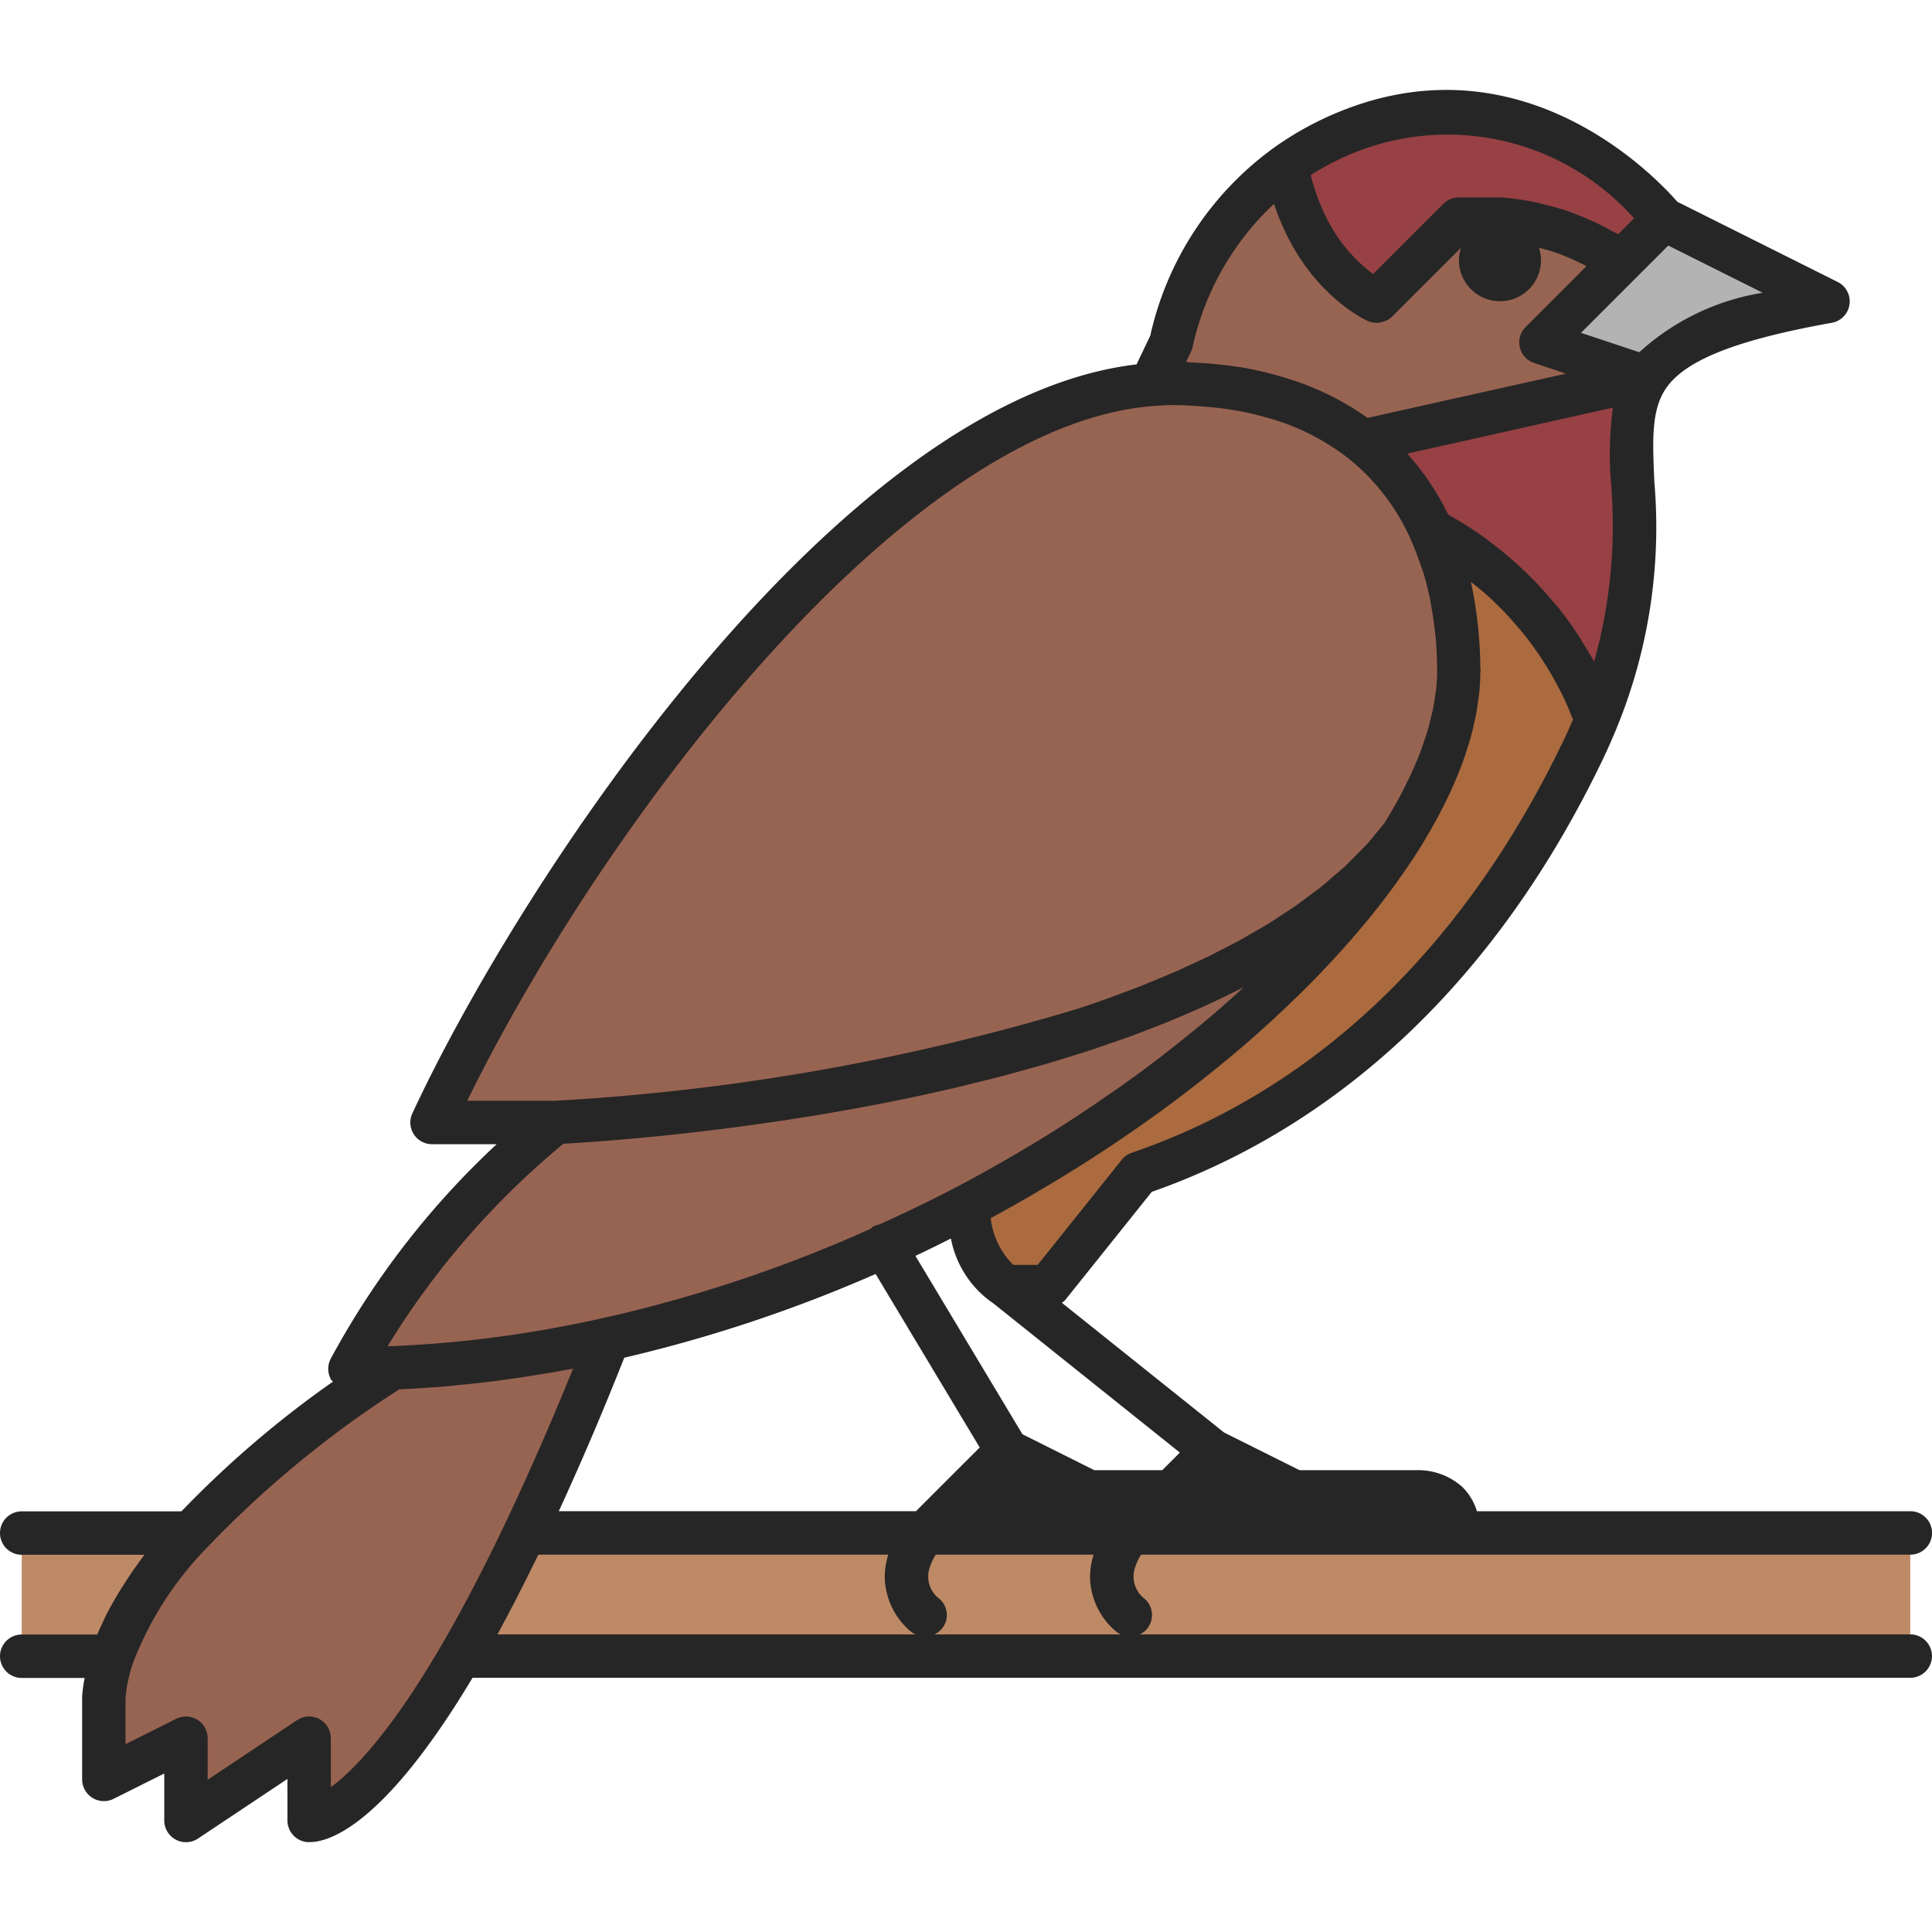 <!DOCTYPE svg PUBLIC "-//W3C//DTD SVG 1.1//EN" "http://www.w3.org/Graphics/SVG/1.1/DTD/svg11.dtd">
<!-- Uploaded to: SVG Repo, www.svgrepo.com, Transformed by: SVG Repo Mixer Tools -->
<svg width="800px" height="800px" viewBox="0 -3.1 66.696 66.696" xmlns="http://www.w3.org/2000/svg" fill="#000000">
<g id="SVGRepo_bgCarrier" stroke-width="0"/>
<g id="SVGRepo_tracerCarrier" stroke-linecap="round" stroke-linejoin="round"/>
<g id="SVGRepo_iconCarrier"> <g id="Group_5580" data-name="Group 5580" transform="translate(-225.9 -145.116)"> <g id="Group_5579" data-name="Group 5579"> <g id="Group_5530" data-name="Group 5530"> <g id="Group_5529" data-name="Group 5529"> <g id="Group_5528" data-name="Group 5528"> <path id="Path_2034" data-name="Path 2034" d="M276.256,165.173a11.121,11.121,0,0,1-1.933,5.656A9.2,9.2,0,0,0,276.256,165.173Z" fill="#986452"/> </g> </g> </g> <g id="Group_5533" data-name="Group 5533"> <g id="Group_5532" data-name="Group 5532"> <g id="Group_5531" data-name="Group 5531"> <path id="Path_2035" data-name="Path 2035" d="M276.256,165.172Z" fill="#986452"/> </g> </g> </g> <g id="Group_5536" data-name="Group 5536"> <g id="Group_5535" data-name="Group 5535"> <g id="Group_5534" data-name="Group 5534"> <path id="Path_2036" data-name="Path 2036" d="M266.335,155.251c-.23,0-.461.018-.692.035-9.814.736-20.8,16.828-24.82,25.477h4.252s22.446-.9,29.248-9.934a11.121,11.121,0,0,0,1.933-5.656h0C276.256,159.693,273.268,155.251,266.335,155.251Z" fill="#986452"/> </g> </g> </g> <g id="Group_5539" data-name="Group 5539"> <g id="Group_5538" data-name="Group 5538"> <g id="Group_5537" data-name="Group 5537"> <circle id="Ellipse_156" data-name="Ellipse 156" cx="1.417" cy="1.417" r="1.417" transform="translate(276.256 149.582)" fill="#986452"/> </g> </g> </g> <g id="Group_5542" data-name="Group 5542"> <g id="Group_5541" data-name="Group 5541"> <g id="Group_5540" data-name="Group 5540"> <path id="Path_2037" data-name="Path 2037" d="M289.012,152.416l-5.67-2.834-4.252,4.252,3.668,1.222C283.494,153.914,285.2,153.1,289.012,152.416Z" fill="#b3b3b3"/> </g> </g> </g> <g id="Group_5545" data-name="Group 5545"> <g id="Group_5544" data-name="Group 5544"> <g id="Group_5543" data-name="Group 5543"> <path id="Path_2038" data-name="Path 2038" d="M272,146.747a10.152,10.152,0,0,0-1.692.981,6.251,6.251,0,0,0,3.109,4.688l2.835-2.834h1.417a8.2,8.2,0,0,1,4.189,1.48l1.48-1.48S278.694,143.681,272,146.747Z" fill="#974144"/> </g> </g> </g> <g id="Group_5548" data-name="Group 5548"> <g id="Group_5547" data-name="Group 5547"> <g id="Group_5546" data-name="Group 5546"> <path id="Path_2039" data-name="Path 2039" d="M279.09,153.834l2.772-2.772a8.2,8.2,0,0,0-4.189-1.48h-1.417l-2.835,2.834a6.251,6.251,0,0,1-3.109-4.688,10.2,10.2,0,0,0-3.977,6.106l-.692,1.452c.231-.017.462-.035.692-.035a10.309,10.309,0,0,1,6.576,2l9.847-2.2Z" fill="#986452"/> </g> </g> </g> <g id="Group_5551" data-name="Group 5551"> <g id="Group_5550" data-name="Group 5550"> <g id="Group_5549" data-name="Group 5549"> <path id="Path_2040" data-name="Path 2040" d="M282.758,155.056l-9.847,2.2a8.2,8.2,0,0,1,2.358,3.033,12.184,12.184,0,0,1,5.75,6.578C283.54,160.731,281.327,157.275,282.758,155.056Z" fill="#974144"/> </g> </g> </g> <g id="Group_5554" data-name="Group 5554"> <g id="Group_5553" data-name="Group 5553"> <g id="Group_5552" data-name="Group 5552"> <path id="Path_2041" data-name="Path 2041" d="M273.692,171.779q-.207.3-.431.6Q273.485,172.077,273.692,171.779Z" fill="#986452"/> </g> </g> </g> <g id="Group_5557" data-name="Group 5557"> <g id="Group_5556" data-name="Group 5556"> <g id="Group_5555" data-name="Group 5555"> <path id="Path_2042" data-name="Path 2042" d="M273.834,171.575c-.046.068-.094.136-.142.2C273.74,171.711,273.788,171.643,273.834,171.575Z" fill="#986452"/> </g> </g> </g> <g id="Group_5560" data-name="Group 5560"> <g id="Group_5559" data-name="Group 5559"> <g id="Group_5558" data-name="Group 5558"> <path id="Path_2043" data-name="Path 2043" d="M245.075,180.763a28.115,28.115,0,0,0-7.087,8.5q.723,0,1.446-.029a41.68,41.68,0,0,0,7.466-.99,50.275,50.275,0,0,0,12.384-4.6l.1-.053c.379-.2.752-.406,1.122-.614.107-.059.212-.12.318-.181q.426-.241.843-.491c.093-.055.186-.109.277-.165q.534-.322,1.054-.653l.19-.124q.431-.277.851-.56c.1-.067.2-.135.3-.2.117-.08.23-.161.345-.241.159-.111.318-.22.474-.332l.183-.129q.483-.35.95-.705c.078-.059.155-.12.233-.18q.363-.279.714-.562l.254-.2c.3-.242.588-.485.872-.729l0,0c.286-.247.564-.495.837-.744l.224-.207q.315-.291.618-.585c.064-.062.129-.123.192-.185q.383-.376.744-.753c.039-.04.075-.08.113-.12q.3-.321.593-.643c.064-.071.127-.143.19-.214.186-.211.367-.423.543-.634.036-.044.074-.088.11-.131q.311-.378.6-.756c.045-.059.087-.117.131-.175q.224-.3.431-.6c.048-.068.1-.136.142-.2.17-.249.335-.5.489-.746C267.521,179.864,245.075,180.763,245.075,180.763Z" fill="#986452"/> </g> </g> </g> <g id="Group_5563" data-name="Group 5563"> <g id="Group_5562" data-name="Group 5562"> <g id="Group_5561" data-name="Group 5561"> <path id="Path_2044" data-name="Path 2044" d="M275.269,160.284a11.642,11.642,0,0,1,.987,4.888,11.913,11.913,0,0,1-2.422,6.4c-.046.068-.094.136-.142.2q-.207.3-.431.6c-.044.058-.086.116-.131.175-.191.252-.39.5-.6.756-.036.043-.074.087-.11.131-.176.211-.357.423-.543.634l-.19.214q-.289.321-.593.643c-.038.04-.074.08-.113.12q-.361.376-.744.753c-.063.062-.128.123-.192.185q-.3.294-.618.585l-.224.207c-.274.249-.551.5-.837.744l0,0c-.284.244-.576.487-.872.729l-.254.2q-.351.283-.714.562c-.078.06-.154.121-.233.18q-.468.355-.95.705l-.183.129c-.153.11-.306.219-.462.328-.118.082-.238.163-.357.245-.1.067-.2.135-.3.2q-.42.282-.851.56l-.19.124q-.519.332-1.054.653c-.091.056-.184.11-.277.165q-.417.249-.843.491c-.106.061-.211.122-.318.181-.37.208-.743.414-1.122.614l-.1.053a3.481,3.481,0,0,0,1.381,2.78h1.418l3.13-3.913c4.579-1.552,10.85-5.328,15.295-14.512.19-.392.358-.773.511-1.145A12.184,12.184,0,0,0,275.269,160.284Z" fill="#ab6b3f"/> </g> </g> </g> <g id="Group_5566" data-name="Group 5566"> <g id="Group_5565" data-name="Group 5565"> <g id="Group_5564" data-name="Group 5564"> <path id="Path_2045" data-name="Path 2045" d="M291.846,199.188H241.79c.677-1.161,1.42-2.568,2.224-4.252h47.832Z" fill="#be8a66"/> </g> </g> </g> <g id="Group_5569" data-name="Group 5569"> <g id="Group_5568" data-name="Group 5568"> <g id="Group_5567" data-name="Group 5567"> <path id="Path_2046" data-name="Path 2046" d="M226.65,194.936h5.845a12.532,12.532,0,0,0-2.716,4.252H226.65Z" fill="#be8a66"/> </g> </g> </g> <g id="Group_5572" data-name="Group 5572"> <g id="Group_5571" data-name="Group 5571"> <g id="Group_5570" data-name="Group 5570"> <path id="Path_2047" data-name="Path 2047" d="M239.434,189.238l-.029.029a36.84,36.84,0,0,0-6.91,5.669,12.532,12.532,0,0,0-2.716,4.252,5.793,5.793,0,0,0-.3,1.417v2.835l2.835-1.417v2.834l4.252-2.834v2.834s1.8.18,5.219-5.669c.677-1.161,1.42-2.568,2.224-4.252.77-1.616,1.595-3.485,2.478-5.669l.408-1.019A41.68,41.68,0,0,1,239.434,189.238Z" fill="#986452"/> </g> </g> </g> <g id="Group_5575" data-name="Group 5575"> <g id="Group_5574" data-name="Group 5574"> <g id="Group_5573" data-name="Group 5573"> <path id="Path_2048" data-name="Path 2048" d="M276.256,165.173a11.121,11.121,0,0,1-1.933,5.656A9.2,9.2,0,0,0,276.256,165.173Z" fill="none"/> </g> </g> </g> <g id="Group_5578" data-name="Group 5578"> <g id="Group_5577" data-name="Group 5577"> <g id="Group_5576" data-name="Group 5576"> <path id="Path_2049" data-name="Path 2049" d="M273.692,171.779q-.207.3-.431.6Q273.485,172.077,273.692,171.779Z" fill="none"/> </g> </g> </g> </g> <path id="Path_2050" data-name="Path 2050" d="M291.846,198.438h-26.6a.735.735,0,0,0,.228-.163.749.749,0,0,0-.05-1.059.966.966,0,0,1-.34-1.086,1.875,1.875,0,0,1,.209-.444h26.555a.75.75,0,0,0,0-1.5H276.885a1.987,1.987,0,0,0-.494-.83,2.282,2.282,0,0,0-1.552-.587h-4.075l-2.607-1.3-5.6-4.479a.7.7,0,0,0,.109-.086l2.995-3.743c4.634-1.62,11.012-5.509,15.52-14.824.186-.385.359-.773.529-1.187a18.282,18.282,0,0,0,1.3-8.51c-.061-1.411-.105-2.431.374-3.174h0c.645-1,2.42-1.71,5.756-2.307a.75.75,0,0,0,.2-1.409l-5.535-2.768c-.769-.883-5.553-5.924-12.121-2.913a11.01,11.01,0,0,0-1.815,1.053h0a10.941,10.941,0,0,0-4.26,6.482l-.473.991c-10.367,1.222-21.284,17.856-25,25.855a.749.749,0,0,0,.68,1.066h2.23a28.727,28.727,0,0,0-5.728,7.405.748.748,0,0,0,.021.737c.014.023.04.033.056.054a35.593,35.593,0,0,0-5.231,4.478H226.65a.75.75,0,0,0,0,1.5h4.238c-.246.322-.465.64-.67.956l-.134.211c-.205.33-.392.656-.551.978-.021.043-.037.085-.058.128-.076.16-.153.321-.218.479H226.65a.75.75,0,0,0,0,1.5h2.172a5.974,5.974,0,0,0-.086.615c0,.017,0,.035,0,.052v2.835a.751.751,0,0,0,1.086.671l1.749-.875v1.621a.749.749,0,0,0,1.166.624l3.086-2.057v1.433a.751.751,0,0,0,.676.747,1.017,1.017,0,0,0,.1,0c.646,0,2.543-.542,5.613-5.671h49.633a.75.75,0,0,0,0-1.5Zm-27.434-.113a.767.767,0,0,0,.184.113h-6.438a.736.736,0,0,0,.178-1.222.965.965,0,0,1-.341-1.086,1.838,1.838,0,0,1,.21-.444h5.447a2.6,2.6,0,0,0-.12.863A2.521,2.521,0,0,0,264.412,198.325Zm-17.224-8.78.264-.659a49.732,49.732,0,0,0,8.676-2.89l3.593,5.989-1,1h0l-1.2,1.2H245.19C245.852,192.747,246.522,191.2,247.188,189.545Zm19.353,2.707-.517.517h-2.347l-2.481-1.241-3.694-6.157q.613-.29,1.225-.6a3.508,3.508,0,0,0,1.483,2.253l6.419,5.136Zm-1.569-10.443a.751.751,0,0,0-.345.242l-2.905,3.631h-.842a2.677,2.677,0,0,1-.778-1.615c.261-.141.519-.284.776-.428l.322-.183q.432-.246.855-.5l.281-.167c.361-.218.718-.439,1.068-.662L263.6,182c.292-.188.58-.376.864-.568l.665-.454q.235-.165.469-.333l.185-.131q.49-.354.965-.716l.237-.183q.369-.283.726-.571l.258-.208c.3-.246.6-.493.891-.745s.574-.5.853-.758l.228-.21q.322-.3.632-.6l.195-.189c.26-.255.514-.512.759-.767l.116-.124q.312-.328.608-.659l.194-.218q.287-.325.557-.651l.113-.134q.319-.39.614-.778l.134-.18c.154-.206.3-.412.445-.616l.148-.212.017-.027c.17-.249.335-.5.489-.746v0c.023-.037.042-.073.064-.109.039-.064.074-.127.112-.19.13-.22.257-.439.375-.655.056-.1.108-.209.162-.314.089-.173.177-.347.257-.518.057-.12.109-.239.161-.358q.1-.232.191-.461c.049-.125.1-.249.14-.372.052-.147.1-.293.145-.438.038-.122.076-.243.109-.363.041-.15.075-.3.108-.444.025-.111.052-.223.073-.333.031-.165.052-.328.073-.49.012-.089.028-.179.037-.267.022-.228.033-.453.035-.674,0-.023.013-.042.013-.065s-.011-.039-.013-.061c0-.494-.031-.969-.076-1.434-.008-.075-.018-.148-.027-.222a13.042,13.042,0,0,0-.223-1.349c.1.08.2.155.3.24.04.034.081.066.122.1q.324.282.644.607c.049.05.1.1.147.155.183.193.363.4.54.613.038.048.078.092.116.14.2.255.4.528.585.816.044.066.086.137.128.2q.242.386.461.81c.031.06.063.116.093.177.14.282.265.586.388.894-.12.279-.242.549-.371.815C275.482,176.669,269.35,180.325,264.972,181.809Zm16.608-25.722a12.1,12.1,0,0,0-.064,2.615,17.459,17.459,0,0,1-.584,6.154c-.116-.213-.241-.409-.364-.609-.053-.085-.1-.177-.157-.26q-.332-.512-.689-.962c-.057-.072-.116-.135-.174-.2-.187-.225-.375-.442-.568-.645-.087-.091-.174-.177-.261-.264-.172-.171-.344-.333-.518-.488-.088-.078-.175-.157-.264-.231-.191-.162-.382-.312-.573-.455-.064-.048-.128-.1-.191-.146q-.377-.273-.742-.5c-.064-.04-.125-.073-.188-.111-.118-.071-.237-.144-.352-.209a8.911,8.911,0,0,0-1.412-2.1l2.072-.462Zm.911-1.911-2.012-.67,1.913-1.913,1.1-1.1,3.259,1.63A8.25,8.25,0,0,0,282.491,154.176Zm-10.175-6.747a8.626,8.626,0,0,1,9.995,2.123l-.55.551c-.1-.059-.2-.1-.3-.158-.136-.075-.272-.147-.411-.215-.214-.1-.432-.195-.653-.282-.138-.054-.274-.111-.415-.158-.244-.082-.493-.147-.744-.207-.123-.03-.244-.068-.368-.093a8.967,8.967,0,0,0-1.146-.156.435.435,0,0,0-.051,0h-1.417a.75.75,0,0,0-.53.219l-2.422,2.422c-.078-.056-.164-.123-.256-.2-.026-.022-.055-.05-.083-.074-.067-.058-.135-.118-.206-.188-.037-.035-.075-.079-.112-.117-.065-.068-.13-.137-.2-.214-.042-.049-.084-.1-.125-.157-.063-.079-.126-.159-.189-.248-.044-.062-.087-.13-.13-.2-.06-.092-.119-.186-.176-.287-.044-.075-.085-.157-.127-.238-.054-.1-.106-.215-.157-.329-.04-.09-.077-.185-.115-.281-.047-.121-.091-.247-.133-.378-.033-.1-.065-.211-.1-.322-.016-.058-.028-.123-.044-.183A9.537,9.537,0,0,1,272.316,147.429Zm-5.3,6.727a.765.765,0,0,0,.063-.2,9.578,9.578,0,0,1,2.8-4.9c.006.019.015.034.021.053a8.141,8.141,0,0,0,.363.9c.024.05.047.1.071.148a7.64,7.64,0,0,0,.425.745c.024.037.048.07.072.106a7.077,7.077,0,0,0,.468.621l.033.037a6.4,6.4,0,0,0,.471.491l.037.037c.153.142.3.262.435.368l.062.048c.129.1.246.178.351.244l.052.034c.1.061.184.11.247.144l.025.012c.057.03.1.05.11.055a.742.742,0,0,0,.272.058c.012,0,.022.008.034.008s.033-.009.051-.01a.788.788,0,0,0,.18-.036.689.689,0,0,0,.3-.174l2.379-2.378a1.391,1.391,0,0,0-.074.43,1.417,1.417,0,0,0,2.835,0,1.383,1.383,0,0,0-.074-.428c.153.04.3.078.454.127.1.032.193.064.288.1.216.081.427.175.635.276.069.034.14.063.209.1.018.01.036.023.055.033l-2.1,2.1a.751.751,0,0,0,.293,1.242l1.1.368-2.062.459-4.787,1.068a9.6,9.6,0,0,0-2.751-1.355c-.057-.019-.114-.036-.172-.054a12.127,12.127,0,0,0-1.53-.353c-.032,0-.066-.006-.1-.011a14.479,14.479,0,0,0-1.5-.139c-.073,0-.139-.017-.212-.019Zm-1.279,1.875c.2-.014.4-.03.6-.03.443,0,.855.027,1.257.062.127.012.255.023.379.038.311.036.606.086.893.142.25.051.492.112.729.179.08.022.161.044.239.068a8,8,0,0,1,2.614,1.35,7.459,7.459,0,0,1,2.109,2.7c.025.054.047.107.071.161.109.244.2.5.294.757.032.094.068.189.1.283q.132.426.228.878c.028.131.047.257.07.385.042.238.078.479.106.727.009.085.023.176.031.259.035.386.055.781.055,1.187a6.016,6.016,0,0,1-.035.622c-.008.075-.022.153-.033.229-.019.139-.039.278-.067.421-.018.091-.042.185-.063.278-.032.133-.064.266-.1.4-.027.1-.057.191-.088.287q-.068.215-.147.432-.049.134-.1.267-.1.247-.212.5c-.032.072-.063.143-.1.214-.1.207-.2.416-.313.627-.02.036-.037.072-.057.109-.154.284-.323.572-.5.863-.1.129-.209.253-.314.379s-.2.254-.315.376-.257.261-.386.39-.229.239-.352.354-.283.244-.425.366-.255.227-.391.335-.31.233-.467.349c-.139.1-.274.21-.418.311-.166.115-.342.225-.513.336-.145.1-.286.192-.435.284-.185.114-.38.221-.571.331-.144.083-.285.169-.433.25-.2.108-.406.211-.611.316-.148.075-.293.154-.443.228-.224.109-.455.212-.684.317-.138.062-.271.128-.411.189-.263.116-.532.225-.8.335-.11.045-.218.093-.329.137-.315.125-.635.244-.956.361l-.2.077q-.552.2-1.112.382l-.07.023a77.359,77.359,0,0,1-17.991,3.164h-3.041C246.786,170.335,257.14,156.676,265.733,156.031ZM245.35,181.5h0l.128-.007.166-.01.163-.01.229-.015.205-.014.287-.021.236-.018.336-.027.285-.024.37-.033.322-.029.474-.046.281-.028.808-.087.308-.036.575-.068.387-.049.562-.072.42-.058.566-.08.461-.068.58-.089.472-.076.625-.105.456-.079c.236-.042.475-.086.714-.131l.4-.075q.561-.108,1.131-.227.848-.177,1.658-.369c.183-.043.357-.089.537-.133.353-.086.707-.172,1.05-.262.209-.055.41-.113.615-.169.3-.084.607-.166.9-.253.214-.062.419-.128.628-.192.275-.084.551-.169.818-.256.21-.069.412-.14.617-.21.255-.087.51-.175.757-.265.2-.073.4-.148.594-.224.24-.091.479-.183.712-.278.189-.077.374-.155.559-.234.228-.1.454-.195.676-.295.177-.08.35-.161.523-.243.217-.1.431-.207.64-.313.082-.041.169-.08.25-.122l-.136.125c-.268.244-.541.488-.825.734s-.566.478-.859.716l-.248.2q-.345.277-.7.552l-.229.178q-.461.35-.935.693l-.18.127c-.1.075-.211.149-.318.223l-.781.539q-.414.28-.839.553l-.186.121c-.341.218-.688.432-1.039.645l-.273.162q-.411.246-.83.484l-.314.179c-.365.205-.733.407-1.141.623l-.068.034c-.879.463-1.768.888-2.661,1.295a.722.722,0,0,0-.245.088.708.708,0,0,0-.076.068,48.26,48.26,0,0,1-9.216,3.076q-.933.207-1.861.373a39.9,39.9,0,0,1-5.47.6l-.12,0A28.12,28.12,0,0,1,245.35,181.5Zm-8.029,22.212v-1.69a.75.75,0,0,0-1.166-.624l-3.086,2.058v-1.434a.75.75,0,0,0-1.086-.67l-1.749.875v-1.594a5.105,5.105,0,0,1,.257-1.209,11.691,11.691,0,0,1,2.559-3.984,36.176,36.176,0,0,1,6.632-5.461c.52-.023,1.044-.059,1.571-.1.128-.011.257-.027.385-.039.449-.042.9-.09,1.352-.148.191-.024.384-.052.576-.079q.609-.086,1.222-.19c.189-.032.378-.063.568-.1.109-.02.218-.036.327-.057-.785,1.93-1.574,3.728-2.347,5.348q-.282.6-.563,1.156c-.559,1.122-1.106,2.142-1.631,3.041h0C239.356,201.869,238.067,203.165,237.321,203.712Zm5.887-5.527c.156-.289.312-.583.47-.888.075-.146.151-.3.227-.445q.221-.437.444-.893c.046-.093.09-.179.136-.273h12.08a2.6,2.6,0,0,0-.12.863,2.525,2.525,0,0,0,.88,1.776.767.767,0,0,0,.184.113H243.074C243.118,198.357,243.164,198.267,243.208,198.185Z" fill="#272626"/> </g> </g>
</svg>